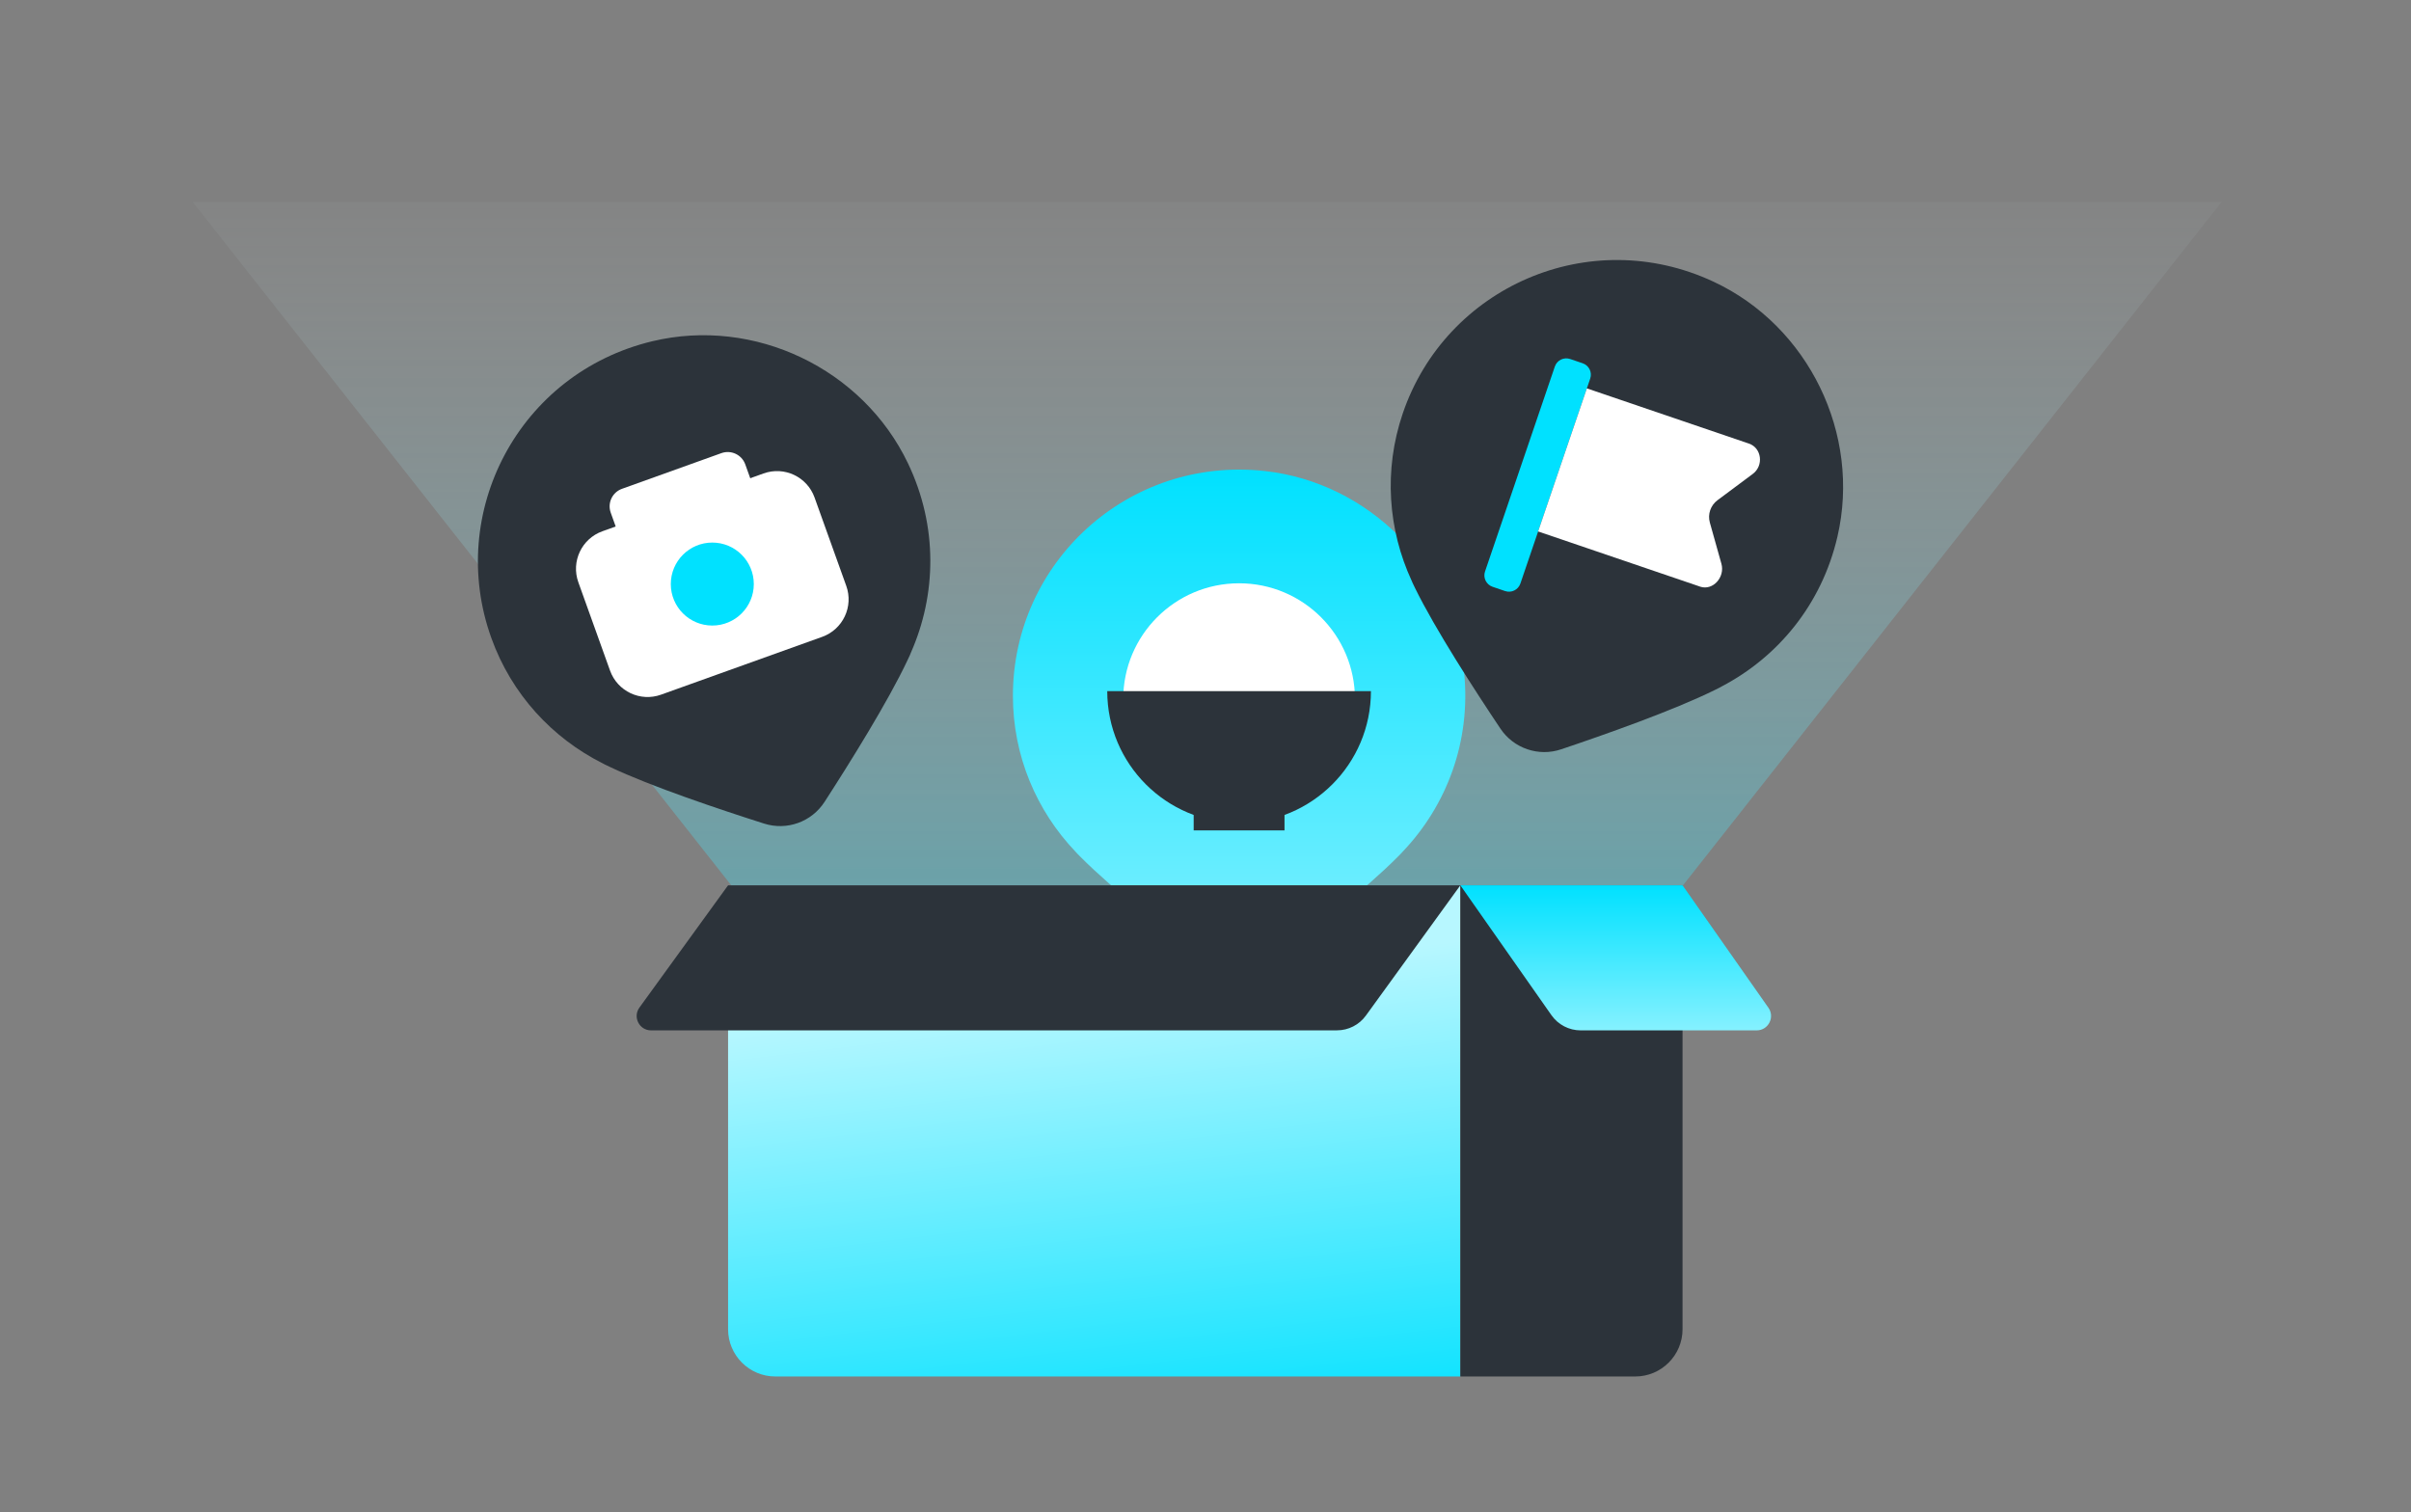 <svg width="338" height="212" viewBox="0 0 338 212" fill="none" xmlns="http://www.w3.org/2000/svg">
<rect x="0" y="0" width="338" height="212" fill="#808080" stroke="none"/>
<path d="M169.228 28.299H27L102.515 124.13H169.228H235.941L311.461 28.299H169.228Z" fill="url(#paint0_linear_454_7315)"/>
<path d="M151.009 119.669C151.177 119.843 151.346 120.016 151.519 120.185C156.048 124.739 164.145 131.116 169.205 134.986C171.866 137.018 175.552 137.018 178.213 134.986C183.273 131.116 191.375 124.739 195.899 120.185C196.072 120.016 196.241 119.843 196.409 119.669C196.499 119.58 196.578 119.476 196.667 119.387C202.767 112.97 206.241 104.03 205.255 94.268C203.773 79.62 191.925 67.638 177.287 66.038C158.174 63.947 142 78.862 142 97.554C142 106.022 145.34 113.698 150.751 119.387" fill="url(#paint1_linear_454_7315)"/>
<path d="M173.709 114.268C182.68 114.268 189.953 106.996 189.953 98.025C189.953 89.054 182.68 81.781 173.709 81.781C164.738 81.781 157.466 89.054 157.466 98.025C157.466 106.996 164.738 114.268 173.709 114.268Z" fill="white"/>
<path d="M192.192 96.904C192.192 107.112 183.917 115.388 173.714 115.388C163.511 115.388 155.226 107.117 155.226 96.904H192.192Z" fill="#2C333A"/>
<path d="M180.077 113.4H167.342V116.428H180.077V113.4Z" fill="#2C333A"/>
<path d="M84.818 107.202C85.037 107.306 85.254 107.415 85.472 107.514C91.27 110.274 101.047 113.539 107.117 115.472C110.309 116.488 113.777 115.244 115.596 112.429C119.055 107.078 124.52 98.341 127.246 92.524C127.35 92.306 127.449 92.083 127.553 91.865C127.608 91.751 127.647 91.627 127.697 91.513C131.275 83.416 131.522 73.828 127.295 64.972C120.953 51.682 105.755 44.413 91.439 47.847C72.742 52.336 62.559 71.831 68.872 89.427C71.731 97.4 77.47 103.495 84.481 107.023" fill="#2C333A"/>
<path d="M107.044 66.38L84.451 74.487C81.545 75.53 80.035 78.731 81.078 81.636L85.523 94.024C86.566 96.93 89.766 98.44 92.672 97.397L115.265 89.29C118.171 88.247 119.681 85.047 118.638 82.141L114.193 69.753C113.15 66.847 109.95 65.337 107.044 66.38Z" fill="white"/>
<path d="M101.134 63.533L87.198 68.534C85.838 69.022 85.131 70.52 85.619 71.881L87.008 75.752C87.496 77.112 88.995 77.819 90.355 77.331L104.291 72.33C105.651 71.842 106.358 70.344 105.87 68.984L104.481 65.112C103.993 63.752 102.494 63.045 101.134 63.533Z" fill="white"/>
<path d="M99.858 87.707C103.071 87.707 105.676 85.103 105.676 81.89C105.676 78.677 103.071 76.072 99.858 76.072C96.645 76.072 94.04 78.677 94.04 81.89C94.04 85.103 96.645 87.707 99.858 87.707Z" fill="#00E1FF"/>
<path d="M198.056 81.78C198.163 81.997 198.264 82.219 198.371 82.437C201.19 88.208 206.798 96.86 210.342 102.154C212.204 104.934 215.692 106.127 218.866 105.056C224.907 103.025 234.625 99.601 240.384 96.751C240.602 96.644 240.819 96.538 241.032 96.426C241.146 96.365 241.256 96.3 241.365 96.244C249.209 92.141 255.377 84.795 257.593 75.236C260.917 60.888 253.564 45.731 240.223 39.496C222.806 31.354 202.686 40.255 196.66 57.947C193.928 65.964 194.614 74.307 197.905 81.434" fill="#2C333A"/>
<path d="M221.878 50.935L220.119 50.336C219.236 50.035 218.276 50.507 217.975 51.391L208.187 80.126C207.886 81.009 208.359 81.969 209.242 82.27L211.001 82.869C211.884 83.17 212.844 82.698 213.145 81.814L222.933 53.079C223.234 52.196 222.761 51.236 221.878 50.935Z" fill="#00E1FF"/>
<path d="M238.318 82.241L215.628 74.513L222.462 54.454L245.153 62.183L245.196 62.196C246.98 62.818 247.283 65.284 245.727 66.445L240.775 70.136C239.807 70.858 239.378 72.106 239.706 73.271L241.326 79.045C241.851 80.912 240.154 82.838 238.362 82.26C238.347 82.259 238.332 82.252 238.318 82.246L238.318 82.241Z" fill="white"/>
<path d="M102.069 124.129H204.728V192.993H108.699C105.037 192.993 102.069 190.02 102.069 186.363V124.129Z" fill="url(#paint2_linear_454_7315)"/>
<path d="M204.728 124.129H235.877V186.363C235.877 190.025 232.904 192.993 229.247 192.993H204.728V124.129Z" fill="#2C333A"/>
<path d="M246.273 144.467H221.596C219.966 144.467 218.434 143.674 217.498 142.336L204.728 124.125H235.877L247.919 141.295C248.855 142.628 247.899 144.467 246.268 144.467H246.273Z" fill="url(#paint3_linear_454_7315)"/>
<path d="M187.429 144.467H91.271C89.626 144.467 88.675 142.603 89.641 141.27L102.069 124.125H204.728L191.483 142.395C190.541 143.694 189.035 144.462 187.429 144.462V144.467Z" fill="#2C333A"/>
<defs>
<linearGradient id="paint0_linear_454_7315" x1="169.228" y1="15.316" x2="169.228" y2="160.378" gradientUnits="userSpaceOnUse">
<stop stop-color="white" stop-opacity="0"/>
<stop offset="1" stop-color="#00E1FF" stop-opacity="0.43"/>
</linearGradient>
<linearGradient id="paint1_linear_454_7315" x1="173.71" y1="65.842" x2="173.71" y2="136.51" gradientUnits="userSpaceOnUse">
<stop stop-color="#00E1FF"/>
<stop offset="1" stop-color="#80F0FF"/>
</linearGradient>
<linearGradient id="paint2_linear_454_7315" x1="141" y1="139.5" x2="149" y2="206.5" gradientUnits="userSpaceOnUse">
<stop stop-color="#B7F7FF"/>
<stop offset="1" stop-color="#00E1FF"/>
</linearGradient>
<linearGradient id="paint3_linear_454_7315" x1="226.508" y1="124.125" x2="226.508" y2="144.467" gradientUnits="userSpaceOnUse">
<stop stop-color="#00E1FF"/>
<stop offset="1" stop-color="#85F1FF"/>
</linearGradient>
</defs>
</svg>
